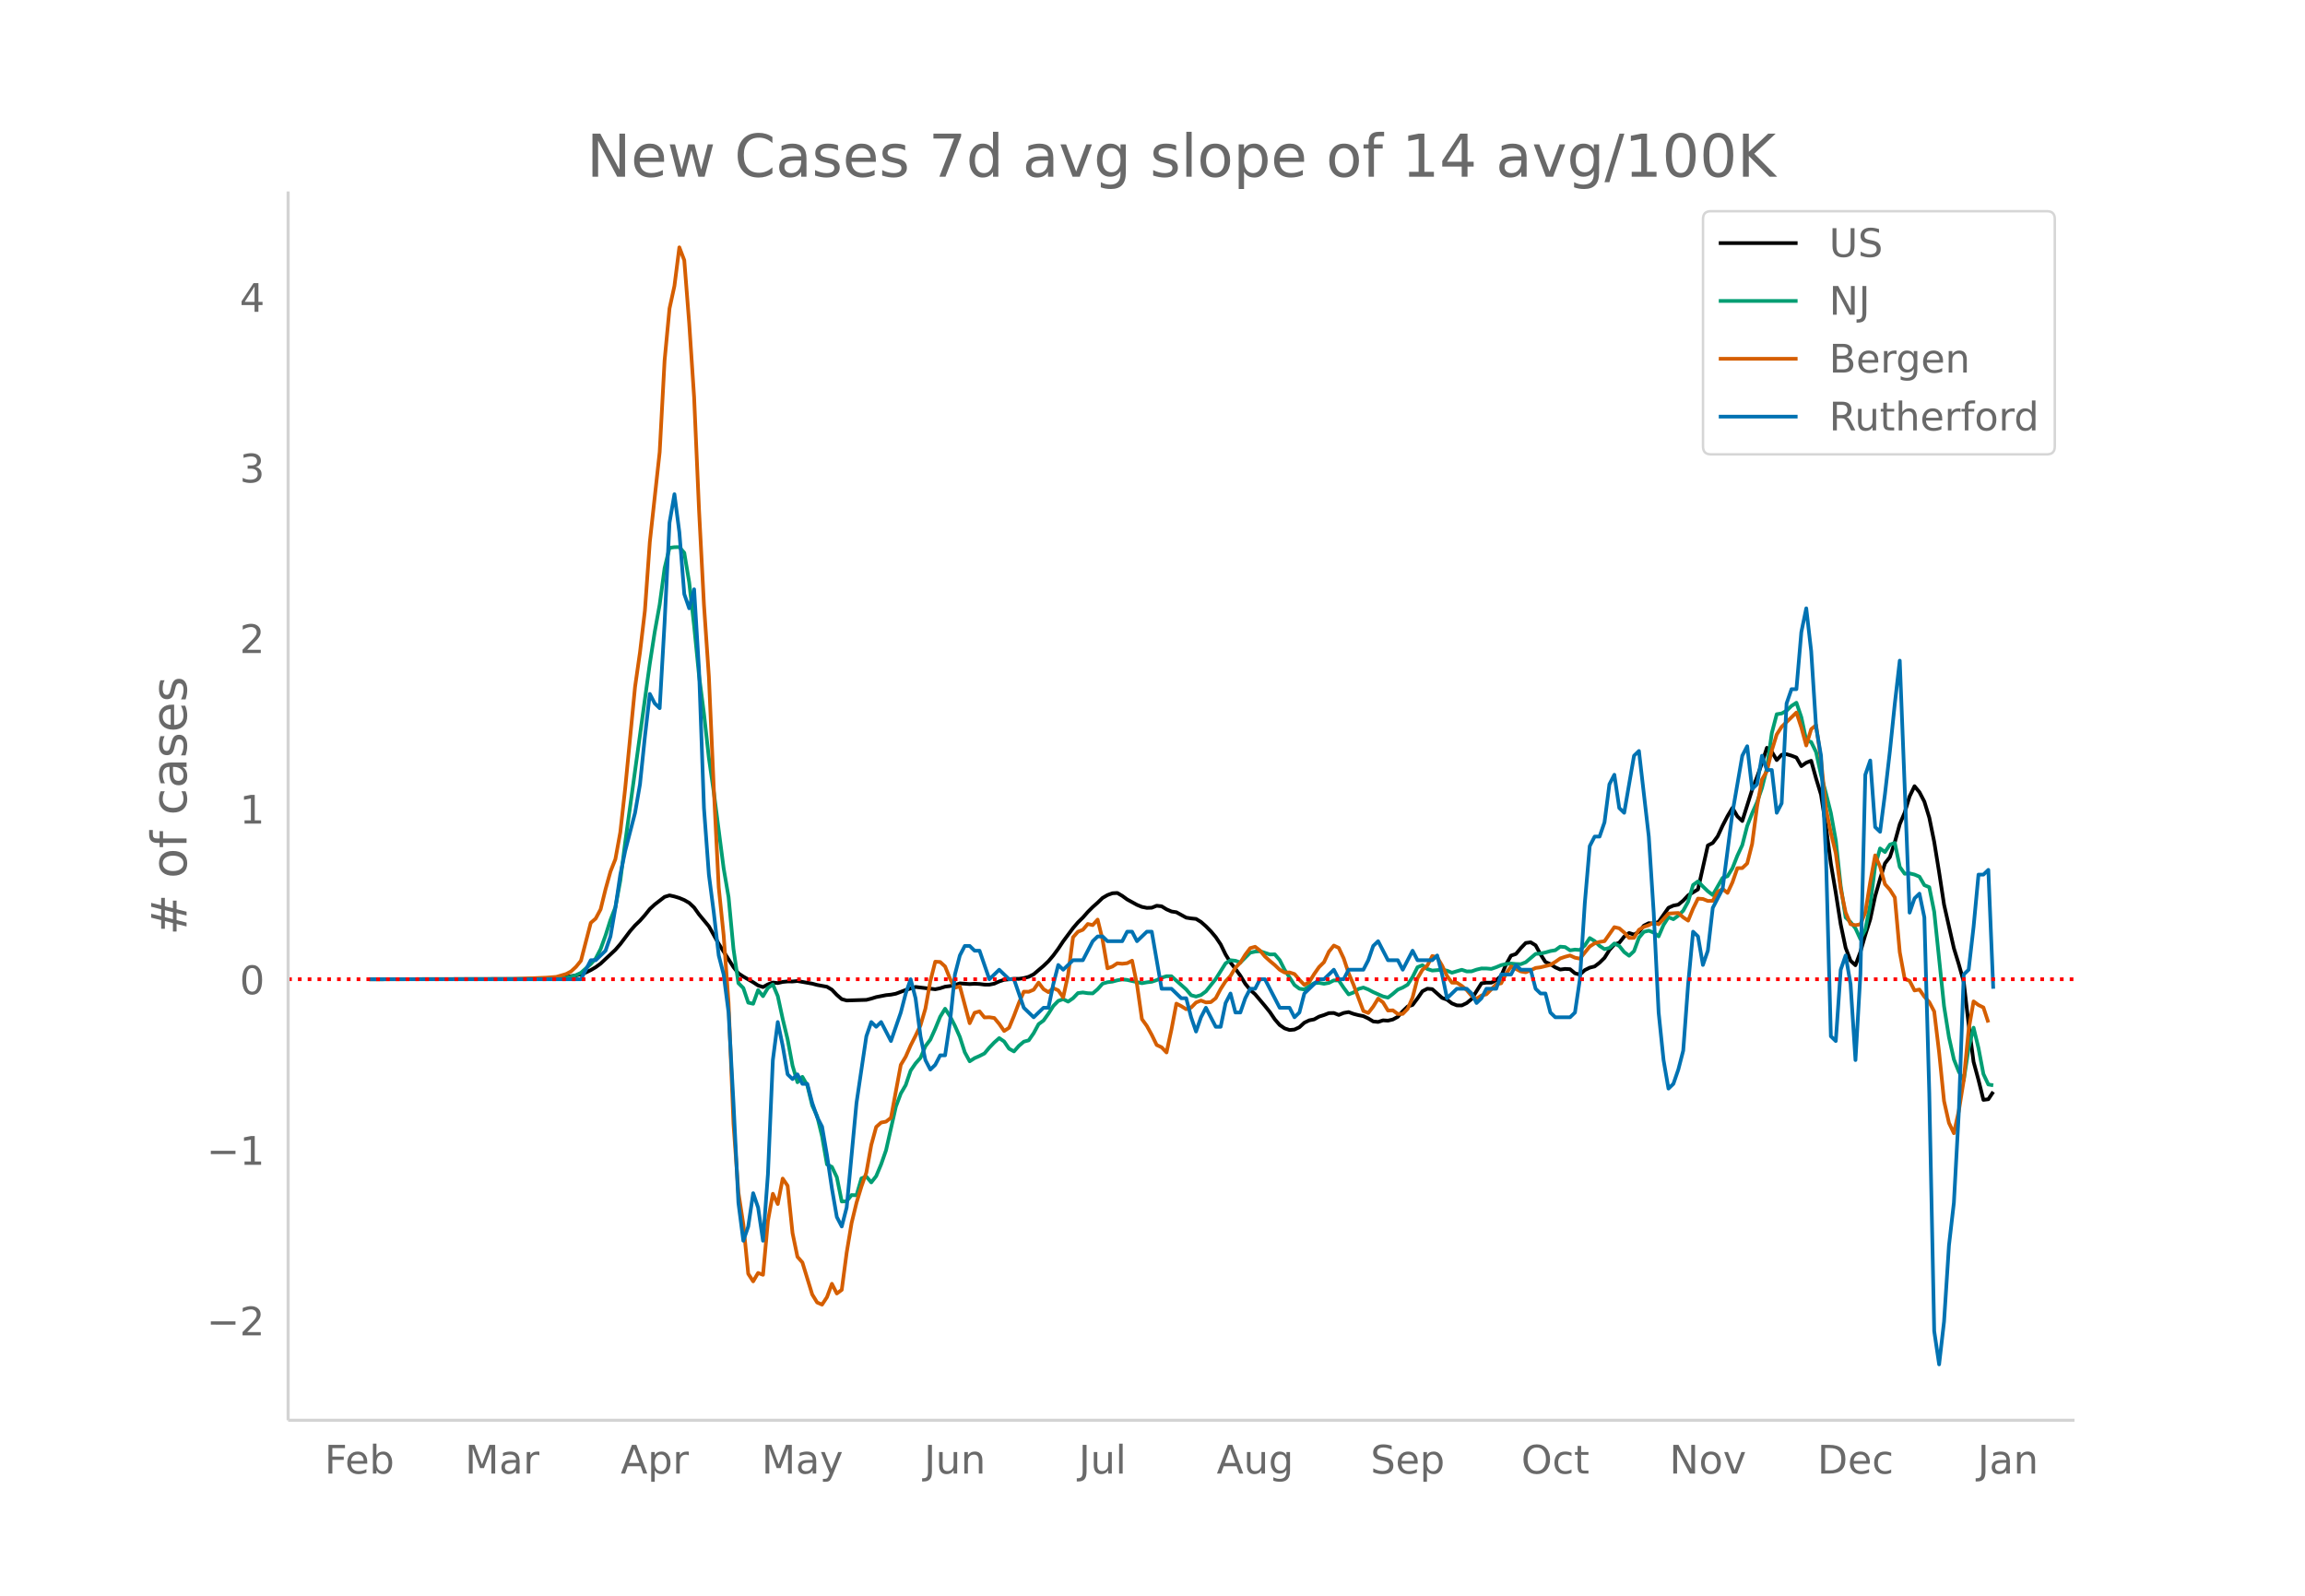 <svg height="864" viewBox="0 0 936 648" width="1248" xmlns="http://www.w3.org/2000/svg" xmlns:xlink="http://www.w3.org/1999/xlink"><defs><style>*{stroke-linecap:butt;stroke-linejoin:round}</style></defs><g id="figure_1"><path d="M0 648h936V0H0z" fill="#fff" id="patch_1"/><g id="axes_1"><path d="M117 576.72h725.4V77.76H117z" fill="none" id="patch_2"/><path clip-path="url(#p8189ab3be3)" d="M149.973 397.634l63.947-.105 7.993-.204 3.997-.242 3.997-.38 3.996-.606 1.999-.483 1.998-.72 1.998-.97 1.999-1.174 1.998-1.461 5.995-5.605 1.998-2.311 3.997-5.308 1.998-2.287 1.999-1.919 1.998-2.257 1.999-2.484 1.998-1.843 3.997-3.084 1.998-.612 1.998.447 1.999.613 1.998.838 1.998 1.142 1.999 1.89 1.998 2.808 3.997 4.824 3.996 7.121 5.995 9.443 1.999 2.54 1.998 1.313 3.997 2.302 1.998 1.302 1.998.651 1.999-1.095 1.998-.753 1.999.223 1.998-.457 1.998-.204 1.999.025 1.998-.194 5.995 1.066 1.998.534 3.997.736 1.998 1.19 1.999 2.102 1.998 1.735 1.998.539 7.994-.248 1.998-.504 1.998-.627 3.997-.787 1.999-.2 1.998-.384 3.997-1.51 3.996-1.228 7.994.934 1.998-.414 1.998-.639 1.999-.25 1.998-.424 1.998-.663 3.997.28 1.998-.125 1.999.095 1.998.252 1.998.014 1.999-.405 1.998-.903 1.999-.663 3.996-.407 1.999.021 1.998-.299 1.998-.54 1.999-1.01 3.996-3.4 1.999-1.909 1.998-2.347 1.998-2.713 1.999-3.01 3.996-5.371 1.999-2.333 1.998-1.957 1.998-2.27 1.999-1.997 1.998-1.77 1.998-1.928 1.999-1.166 1.998-.74 1.998-.114 1.999 1.175 1.998 1.455 3.997 2.198 1.998.827 1.999.401 1.998-.068 1.998-.802 1.999.224 1.998 1.234 1.998.871 1.999.303 3.996 2.2 1.999.314 1.998.2 1.998 1.218 1.999 1.756 1.998 2.03 1.998 2.357 1.999 2.979 1.998 4.104 1.998 3.273 1.999 2.569 1.998 2.753 1.999 3.291 1.998 2.482 1.998 1.777 3.997 4.746 1.998 2.476 1.999 2.958 1.998 2.311 1.998 1.37 1.999.656 1.998-.179 1.998-.946 1.999-1.829 1.998-.965 1.998-.398 1.999-1.116 1.998-.637 1.998-.781 1.999-.052 1.998.794 1.998-.813 1.999-.356 1.998.736 1.998.518 1.999.396 1.998.945 1.999 1.212 1.998.202 1.998-.65 1.999.125 1.998-.483 1.998-1.078 1.999-2.27 1.998-1.914 1.998-.635 1.999-2.65 1.998-2.912 1.998-1.033 1.999.186 3.996 3.548 1.999.713 1.998 1.525 1.998.802 1.999.022 1.998-.962 1.998-1.653 3.997-6.362 1.999-.277 1.998.014 1.998-1.018 1.999-1.722 1.998-4.673 1.998-3.57 1.999-.675 1.998-2.389 1.998-2.083 1.999-.267 1.998 1.224 1.998 3.662 1.999 3.114 1.998.849 1.998 1.32 1.999.895 1.998-.26 1.998.114 1.999 1.663 1.998.53 1.998-1.825 1.999-.988 1.998-.502 1.999-1.518 1.998-1.962 1.998-3.185 1.999-2.257 1.998-.677 1.998-2.502 1.999-1.467 1.998.632 1.998-1.085 1.999-2.535 1.998-1.014 1.998.208 1.999-.725 3.996-5.72 1.999-.896 1.998-.385 1.998-1.646 1.999-2.137 3.996-2.42 3.997-17.829 1.998-1.021 1.999-2.686 1.998-4.33 1.999-3.871 1.998-3.35 1.998 3.442 1.999 1.887 3.996-12.693 1.999-5.175 1.998-5.642 1.998-6.22 1.999 1.617 1.998 3.369 1.998-2.157 1.999-.227 1.998.583 1.998.774 1.999 3.48 1.998-1.387 1.998-.78 1.999 7.222 1.998 6.536 1.998 12.891 1.999 15.07 1.998 11.917 1.999 12.775 1.998 9.518 1.998 5.26 1.999 1.828 1.998-5.393 1.998-6.924 1.999-6.317 1.998-9.375 1.998-7.048 1.999-6.316 1.998-2.573 1.998-6.041 1.999-7.272 1.998-4.712 1.998-6.585 1.999-4.14 1.998 2.414 1.998 3.846 1.999 6.492 1.998 9.833 1.998 12.355 1.999 13.126 3.996 17.74 1.999 6.523 1.998 7.072 1.999 17.375 1.998 15.142 1.998 7.381 1.999 8.072 1.998-.256 1.998-3.014h0" fill="none" stroke="#000" stroke-linecap="round" stroke-width="1.5" id="line2d_1"/><path clip-path="url(#p8189ab3be3)" d="M149.973 397.634l69.942-.103 7.993-.275 1.999-.17 1.998-.482 1.998-.637 1.999-.939 3.996-3.561 1.999-2.236 1.998-3.864 1.998-5.5 1.999-6.298 1.998-5.157 1.998-10.791 1.999-15.658 9.992-72.53 1.998-12.864 1.998-11.062 1.999-14.806 1.998-8.248 1.998-.259 1.999-.036 1.998 2.312 1.998 11.973 1.999 17.703 1.998 20.186 1.998 15.458 1.999 18.017 1.998 13.871 3.997 30.93 1.998 11.662 1.998 21.117 1.999 13.835 1.998 1.993 1.998 5.925 1.999.458 1.998-5.539 1.998 2.455 1.999-3.346 1.998-1.417 1.999 4.727 1.998 9.275 1.998 8.285 1.999 10.695 1.998 6.729 1.998-2.196 1.999 3.422 1.998 8.22 1.998 4.302 1.999 8.228 1.998 11.392 1.998 1.019 1.999 4.162 1.998 9.884 1.998-.115 1.999-2.507 1.998.091 1.998-6.864 1.999-.74 1.998 2.372 1.998-2.543 1.999-4.787 1.998-5.717 3.997-17.715 1.998-5.32 1.999-3.43 1.998-5.897 1.998-2.905 1.999-2.264 1.998-4.703 1.998-2.678 1.999-4.437 1.998-4.878 1.998-3.243 1.999 3.056 1.998 3.892 1.998 4.5 1.999 6.223 1.998 3.673 1.998-1.285 1.999-.88 1.998-1.018 1.998-2.392 1.999-2.08 1.998-1.764 1.999 1.377 1.998 2.925 1.998 1.102 1.999-2.276 1.998-1.683 1.998-.545 1.999-2.893 1.998-3.673 1.998-1.464 1.999-2.793 1.998-3.14 1.998-2.049 1.999-.708 1.998 1.01 1.998-1.388 1.999-2.085 1.998-.251 1.998.302 1.999.08 1.998-1.703 1.998-2.252 1.999-.585 1.998-.247 1.998-.529 1.999-.382 1.998.223 5.995 1.34 1.999-.365 1.998-.231 1.998-.665 1.999-.986 1.998-.593 1.998.012 5.995 5.348 1.999 2.36 1.998.536 1.998-.613 1.999-1.48 3.996-5.045 3.997-6.35 1.998-1.266 1.999.223 1.998.716 3.997-3.995 1.998-.438 1.999-.179 3.996 1.333 1.999-.044 1.998 2.336 1.998 3.935 3.997 6.176 1.998 1.5 1.999.31 1.998-1.368 1.998-1.186 1.999-.127 1.998.37 1.998-.366 1.999-1.007 1.998.024 1.998 2.968 1.999 2.69 1.998-.764 1.998-1.448 1.999-.561 1.998.787 1.999 1.063 3.996 1.759 1.999.485 1.998-1.528 1.998-1.727 1.999-.84 1.998-1.173 1.998-3.108 1.999-3.971 1.998-.82 1.998 1.552 1.999.617 3.996-.334 1.999.394 1.998.811 3.997-1.185 1.998.672 1.998-.036 1.999-.7 1.998-.474 1.999.016 1.998.167 1.998-.684 1.999-.84 1.998-.47 1.998-.178 1.999.195 1.998.06 1.998-.8 3.997-3.375 1.998-.143 1.999-.437 1.998-.573 1.998-.335 1.999-1.448 1.998.171 1.998 1.329 1.999-.306 1.998.163 1.998-1.85 1.999-2.997 1.998 1.226 1.999 1.958 1.998 1.309 1.998-.478 1.999-1.81 1.998.998 1.998 2.483 1.999 1.489 1.998-1.867 1.998-5.439 1.999-2.38 1.998-.489 1.998.784 1.999 1.524 1.998-4.648 1.998-3.131 1.999.816 1.998-1.457 1.998-2.013 1.999-3.665 1.998-6.768 1.998-1.472 1.999 2.093 1.998 1.913 1.998 1.552 3.997-6.963 1.999-.68 1.998-3.24 1.998-5.093 1.999-4.305 1.998-7.783 1.998-5.12 1.999-4.53 1.998-5.753 1.998-7.966 1.999-14.356 1.998-7.64 1.998-.306 1.999-1.115 1.998-1.953 1.998-1.285 1.999 5.885 1.998 9.402 1.998.668 1.999 4.09 1.998 9.288 1.998 7.449 1.999 7.978 1.998 11.081 1.999 18.59 1.998 12.757 1.998 1.87 1.999 2.555 1.998 4.357 1.998-3.852 1.999-10.126 1.998-15.785 1.998-7.051 1.999 1.464 1.998-3.012 1.998-.684 1.999 9.733 1.998 2.78 1.998-.142 1.999.481 1.998.856 1.998 3.441 1.999.832 1.998 9.976 3.997 38.334 1.998 12.613 1.998 9.005 1.999 5.002 1.998 3.47 1.999-13.128 1.998-8.232 1.998 8.304 1.999 10.509 1.998 4.25 1.998.341h0" fill="none" stroke="#009e73" stroke-linecap="round" stroke-width="1.5" id="line2d_2"/><path clip-path="url(#p8189ab3be3)" d="M149.973 397.634l57.952-.038 13.988-.606 3.997-.304 3.997-1.175 1.998-1.061 1.998-1.858 1.999-2.464 3.996-15.393 1.999-1.744 1.998-3.753 1.998-8.151 1.999-7.166 1.998-5.042 1.998-10.919 1.999-17.932 3.996-41.135 1.999-13.99 1.998-16.946 1.999-27.904 3.996-36.433 1.999-37.23 1.998-21.117 1.998-9.137 1.999-15.696 1.998 5.232 1.998 25.477 1.999 30.14 1.998 45.836 1.998 38.443 1.999 29.155 1.998 45.494 1.998 40.112 1.999 19.41 1.998 27.487 1.998 49.059 1.999 27.94 1.998 12.891 1.998 20.132 1.999 3.07 1.998-3.412 1.998.759 1.999-21.876 1.998-11.032 1.999 4.17 1.998-10.35 1.998 2.92 1.999 19.22 1.998 9.63 1.998 2.275 3.997 13.004 1.998 3.26 1.999.873 1.998-3.033 1.998-5.422 1.999 3.943 1.998-1.479 1.998-15.089 1.999-12.056 1.998-8.227 1.998-6.596 1.999-5.65 1.998-11.221 1.998-7.317 1.999-1.782 1.998-.38 1.999-1.554 3.996-21.496 1.999-3.336 1.998-4.55 1.998-3.943 1.999-4.208 1.998-6.786 1.998-11.147 1.999-7.923 1.998.114 1.998 1.82 1.999 4.966 1.998 3.677 1.998-.568 3.997 14.975 1.998-4.246 1.999-.569 1.998 2.464 1.998-.075 1.999.303 1.998 2.388 1.999 2.882 1.998-1.29 1.998-4.852 1.999-5.27 1.998-4.55 1.998.039 1.999-.835 1.998-2.88 1.998 2.653 1.999 1.213 1.998-1.63 1.998.91 1.999 2.843 1.998-9.174 1.998-15.241 1.999-2.237 1.998-.796 1.998-2.35 1.999.454 1.998-2.237 1.998 8.114 1.999 11.677 1.998-.72 1.998-1.328 1.999.19 1.998-.228 1.999-1.023 1.998 9.705 1.998 14.028 1.999 2.767 1.998 3.64 1.998 4.095 1.999.947 1.998 2.086 1.998-9.289 1.999-10.54 1.998 1.024 1.998 1.251 1.999-.682 1.998-2.048 1.998-.796 1.999.759 1.998-.114 1.998-1.593 1.999-3.753 1.998-3.109 1.998-2.199 1.999-3.336 1.998-2.047 1.999-3.223 1.998-2.653 1.998-.57 1.999 1.555 1.998 2.389 1.998 1.82 1.999 1.668 1.998 1.895 1.998 1.138 1.999-.038 1.998.644 1.998 2.313 1.999 2.085 1.998-1.137 1.998-3.26 1.999-2.844 1.998-1.972 1.998-4.284 1.999-2.464 1.998.948 1.998 4.246 1.999 5.99 1.998 4.74 3.997 10.652 1.998.797 1.999-2.578 1.998-3.26 1.998 1.554 1.999 3.298 1.998-.076 1.998 1.479 1.999-.038 1.998-2.048 1.998-4.587 1.999-7.848 1.998-3.412 1.998-1.744 1.999-3.867 1.998.493 1.998 3.412 1.999 4.208 1.998 2.692 1.998.038 1.999 1.29 1.998 1.705 1.998 2.35 1.999 1.176 1.998-1.327 1.999-.493 3.996-4.056 1.999-.417 1.998-3.868 1.998-2.957 3.997 2.01 1.998.34 1.999-.795 1.998-.948 1.998-.265 3.997-.986 1.998-1.213 1.999-1.403 1.998-.683 1.998-.53 1.999.91 1.998.379 3.997-4.929 1.998-1.289 1.999-.569 1.998-.303 3.997-5.687 1.998.455 1.998 1.706 1.999 2.2 1.998-.039 1.998-3.26 1.999-1.175 1.998-.683 1.998-1.024 1.999.645 3.996-4.36 3.997-.227 1.998 1.781 1.999 1.327 1.998-4.89 1.998-4.057 1.999.152 1.998.796 1.998-.038 1.999-3.64 1.998-1.213 1.999 1.63 1.998-4.284 1.998-5.762 1.999-.038 1.998-1.896 1.998-7.886 1.999-15.202 1.998-10.995 1.998-3.374 1.999-8.417 1.998-6.483 1.998-3.108 3.997-3.868 1.998-1.933 1.999 6.066 1.998 7.317 1.998-6.635 1.999-1.592 1.998 14.103 1.998 19.715 1.999 9.895 1.998 8.265 1.999 14.482 1.998 9.554 1.998 4.777 1.999.417 1.998-.341 1.998-4.853 1.999-12.283 1.998-10.881 1.998 4.587 1.999 7.128 1.998 2.236 1.998 3.147 1.999 22.217 1.998 10.843 1.998.796 1.999 3.905 1.998-.38 1.998 2.882 1.999 2.237 1.998 3.791 1.998 16.606 1.999 19.79 1.998 8.871 1.998 4.17 1.999-9.06 1.998-12.398 1.999-20.586 1.998-11.487 1.998 1.478 1.999.986 1.998 6.104h0" fill="none" stroke="#d55e00" stroke-linecap="round" stroke-width="1.5" id="line2d_3"/><path clip-path="url(#p8189ab3be3)" d="M149.973 397.634h85.929l3.996-7.723h1.999l3.996-3.862 1.999-5.793 1.998-11.586 1.998-13.516 1.999-9.655 3.996-15.447 1.999-11.586 1.998-19.31 1.999-17.378 1.998 3.862 1.998 1.931 1.999-34.757 1.998-40.55 1.998-11.585 1.999 15.447 1.998 25.103 1.998 5.792 1.999-7.723 1.998 32.826 1.998 55.997 1.999 27.033 1.998 15.447 1.998 17.379 1.999 7.723 1.998 15.448 1.998 36.688 1.999 40.55 1.998 15.447 1.998-5.793 1.999-13.517 1.998 5.793 1.998 13.517 1.999-27.033 1.998-46.343 1.999-15.447 1.998 9.654 1.998 11.586 1.999 1.93 1.998-1.93 1.998 3.862h1.999l1.998 7.724 1.998 5.792 1.999 3.862 1.998 11.586 1.998 13.516 1.999 11.586 1.998 3.862 1.998-7.724 3.997-42.48 3.997-27.033 1.998-5.793 1.998 1.93 1.999-1.93 3.997 7.723 3.996-11.585 1.999-7.724 1.998-5.793 1.998 7.724 1.999 15.448 1.998 9.654 1.998 3.862 1.999-1.93 1.998-3.863h1.998l1.999-13.516 1.998-19.31 1.998-7.723 1.999-3.862h1.998l1.998 1.93h1.999l3.996 11.586 3.997-3.862 3.997 3.862h1.998l3.997 11.586 3.997 3.862 3.996-3.862h1.999l1.998-9.655 1.998-7.724 1.999 1.931 3.996-3.861h3.997l3.997-7.724 1.998-1.931h1.998l1.999 1.93h5.995l1.998-3.861h1.999l1.998 3.862 3.997-3.862h1.998l3.997 23.171h3.996l3.997 3.862h1.998l1.999 7.724 1.998 5.793 1.998-5.793 1.999-3.862 3.996 7.724h1.999l1.998-9.655 1.998-3.862 1.999 7.724h1.998l1.999-5.793 1.998-3.862h1.998l1.999-3.862h1.998l5.995 11.586h3.997l1.998 3.862 1.998-1.931 1.999-7.724 5.995-5.793h1.998l3.997-3.862 1.998 3.862h1.998l1.999-3.862h5.995l1.998-3.861 1.999-5.793 1.998-1.931 3.997 7.724h3.996l1.999 3.861 3.996-7.723 1.999 3.862h5.995l1.998-1.931 1.998 7.723 1.999 9.655 3.996-3.862h3.997l1.998 1.931 1.999 3.862 1.998-1.931 1.999-3.862h3.996l1.999-5.793h3.996l1.999-3.862 1.998 1.931h3.997l1.998 7.724 1.998 1.931h1.999l1.998 7.724 1.998 1.93h5.995l1.999-1.93 1.998-13.517 1.998-30.895 1.999-23.17 1.998-3.863h1.999l1.998-5.793 1.998-15.447 1.999-3.862 1.998 13.517 1.998 1.93 3.997-23.17 1.998-1.932 3.997 34.757 1.998 30.895 1.999 40.55 1.998 19.31 1.998 11.585 1.999-1.931 1.998-5.793 1.998-7.724 1.999-27.033 1.998-21.24 1.998 1.93 1.999 11.586 1.998-5.792 1.998-17.379 3.997-7.723 3.997-30.895 3.997-23.172 1.998-3.861 1.998 17.378 1.999-1.931 1.998-11.586 1.998 5.793h1.999l1.998 17.379 1.998-3.862 1.999-40.55 1.998-5.793h1.998l1.999-23.17 1.998-9.656 1.998 17.379 1.999 30.895 1.998 11.585 1.998 40.55 1.999 73.376 1.998 1.93 1.999-28.964 1.998-5.792 1.998 11.585 1.999 30.895 1.998-34.757 1.998-81.099 1.999-5.793 1.998 27.033 1.998 1.931 1.999-15.447 1.998-17.379 1.998-19.309 1.999-17.378 3.996 102.34 1.999-5.794 1.998-1.93 1.998 9.654 1.999 71.445 1.998 96.546 1.998 13.517 1.999-17.378 1.998-30.895 1.998-17.379 1.999-36.688 1.998-55.997 1.999-1.93 1.998-17.379 1.998-21.24h1.999l1.998-1.931 1.998 48.273h0" fill="none" stroke="#0072b2" stroke-linecap="round" stroke-width="1.5" id="line2d_4"/><path clip-path="url(#p8189ab3be3)" d="M117 397.634h725.4" fill="none" stroke="red" stroke-dasharray="1.5,2.475" stroke-width="1.5" id="line2d_5"/><path d="M117 576.72V77.76" fill="none" stroke="#d3d3d3" stroke-linecap="square" stroke-width="1.25" id="patch_3"/><path d="M117 576.72h725.4" fill="none" stroke="#d3d3d3" stroke-linecap="square" stroke-width="1.25" id="patch_4"/><g id="matplotlib.axis_1"><g id="xtick_1"><g transform="matrix(.16 0 0 -.16 131.814 598.378)" fill="#696969" id="text_1"><defs><path d="M9.813 72.906h41.89v-8.312H19.672V43.109h28.906v-8.297H19.672V0h-9.86z" id="DejaVuSans-70"/><path d="M56.203 29.594v-4.39H14.891q.593-9.282 5.593-14.142 5-4.859 13.938-4.859 5.172 0 10.031 1.266 4.86 1.265 9.656 3.812v-8.5Q49.266.734 44.187-.344 39.11-1.422 33.892-1.422q-13.094 0-20.735 7.61-7.64 7.625-7.64 20.625 0 13.421 7.25 21.296Q20.016 56 32.328 56q11.031 0 17.453-7.11 6.422-7.093 6.422-19.296zm-8.984 2.64q-.094 7.36-4.125 11.75-4.032 4.407-10.672 4.407-7.516 0-12.031-4.25-4.516-4.25-5.203-11.97z" id="DejaVuSans-101"/><path d="M48.688 27.297q0 9.906-4.079 15.547-4.078 5.64-11.203 5.64-7.14 0-11.218-5.64-4.079-5.64-4.079-15.547 0-9.906 4.078-15.547 4.079-5.64 11.22-5.64 7.124 0 11.202 5.64t4.078 15.547zM18.108 46.39q2.844 4.875 7.157 7.234Q29.594 56 35.594 56q9.968 0 16.187-7.906 6.235-7.907 6.235-20.797T51.78 6.484q-6.218-7.906-16.187-7.906-6 0-10.328 2.375-4.313 2.375-7.157 7.25V0H9.08v75.984h9.03z" id="DejaVuSans-98"/></defs><use xlink:href="#DejaVuSans-70"/><use x="52.02" xlink:href="#DejaVuSans-101"/><use x="113.543" xlink:href="#DejaVuSans-98"/></g></g><g id="xtick_2"><g transform="matrix(.16 0 0 -.16 188.834 598.378)" fill="#696969" id="text_2"><defs><path d="M9.813 72.906h14.703l18.593-49.61 18.703 49.61h14.704V0H66.89v64.016l-18.797-50h-9.907l-18.796 50V0H9.813z" id="DejaVuSans-77"/><path d="M34.281 27.484q-10.89 0-15.093-2.484-4.204-2.484-4.204-8.5 0-4.781 3.157-7.594 3.156-2.797 8.562-2.797 7.485 0 12 5.297 4.516 5.297 4.516 14.078v2zm17.922 3.72V0H43.22v8.297Q40.14 3.328 35.547.953q-4.594-2.375-11.234-2.375-8.391 0-13.36 4.719Q6 8.016 6 15.922q0 9.219 6.172 13.906 6.187 4.688 18.437 4.688h12.61v.89q0 6.203-4.078 9.594-4.078 3.39-11.453 3.39-4.688 0-9.141-1.124-4.438-1.125-8.531-3.375v8.312q4.921 1.906 9.562 2.844 4.64.953 9.031.953 11.875 0 17.735-6.156 5.86-6.14 5.86-18.64z" id="DejaVuSans-97"/><path d="M41.11 46.297q-1.516.875-3.297 1.281Q36.03 48 33.89 48q-7.625 0-11.703-4.953-4.079-4.953-4.079-14.234V0H9.08v54.688h9.03v-8.5q2.844 4.984 7.375 7.39Q30.031 56 36.531 56q.922 0 2.047-.125 1.125-.11 2.484-.36z" id="DejaVuSans-114"/></defs><use xlink:href="#DejaVuSans-77"/><use x="86.279" xlink:href="#DejaVuSans-97"/><use x="147.559" xlink:href="#DejaVuSans-114"/></g></g><g id="xtick_3"><g transform="matrix(.16 0 0 -.16 252.037 598.378)" fill="#696969" id="text_3"><defs><path d="M34.188 63.188L20.797 26.906h26.812zm-5.579 9.718h11.188L67.578 0h-10.25l-6.64 18.703h-32.86L11.188 0H.78z" id="DejaVuSans-65"/><path d="M18.11 8.203v-29H9.077v75.484h9.031v-8.296q2.844 4.875 7.157 7.234Q29.594 56 35.594 56q9.968 0 16.187-7.906 6.235-7.907 6.235-20.797T51.78 6.484q-6.218-7.906-16.187-7.906-6 0-10.328 2.375-4.313 2.375-7.157 7.25zm30.578 19.094q0 9.906-4.079 15.547-4.078 5.64-11.203 5.64-7.14 0-11.218-5.64-4.079-5.64-4.079-15.547 0-9.906 4.078-15.547 4.079-5.64 11.22-5.64 7.124 0 11.202 5.64t4.078 15.547z" id="DejaVuSans-112"/></defs><use xlink:href="#DejaVuSans-65"/><use x="68.408" xlink:href="#DejaVuSans-112"/><use x="131.885" xlink:href="#DejaVuSans-114"/></g></g><g id="xtick_4"><g transform="matrix(.16 0 0 -.16 309.287 598.378)" fill="#696969" id="text_4"><defs><path d="M32.172-5.078q-3.797-9.766-7.422-12.735-3.61-2.984-9.656-2.984H7.906v7.516h5.282q3.703 0 5.75 1.765Q21-9.766 23.483-3.219l1.61 4.094-22.11 53.813H12.5l17.094-42.766 17.093 42.766h9.516z" id="DejaVuSans-121"/></defs><use xlink:href="#DejaVuSans-77"/><use x="86.279" xlink:href="#DejaVuSans-97"/><use x="147.559" xlink:href="#DejaVuSans-121"/></g></g><g id="xtick_5"><g transform="matrix(.16 0 0 -.16 375.276 598.378)" fill="#696969" id="text_5"><defs><path d="M9.813 72.906h9.859V5.078q0-13.187-5-19.14-5-5.954-16.094-5.954h-3.75v8.297h3.078q6.531 0 9.219 3.672Q9.813-4.39 9.813 5.078z" id="DejaVuSans-74"/><path d="M8.5 21.578v33.11h8.984V21.922q0-7.766 3.016-11.656 3.031-3.875 9.094-3.875 7.265 0 11.484 4.64 4.234 4.64 4.234 12.656v31h8.985V0h-8.984v8.406Q42.047 3.422 37.718 1q-4.313-2.422-10.032-2.422-9.421 0-14.312 5.86Q8.5 10.296 8.5 21.578zM31.11 56z" id="DejaVuSans-117"/><path d="M54.89 33.016V0h-8.984v32.719q0 7.765-3.031 11.61-3.031 3.858-9.078 3.858-7.281 0-11.484-4.64-4.204-4.625-4.204-12.64V0H9.08v54.688h9.03v-8.5q3.235 4.937 7.594 7.374Q30.078 56 35.797 56q9.422 0 14.25-5.828 4.844-5.828 4.844-17.156z" id="DejaVuSans-110"/></defs><use xlink:href="#DejaVuSans-74"/><use x="29.492" xlink:href="#DejaVuSans-117"/><use x="92.871" xlink:href="#DejaVuSans-110"/></g></g><g id="xtick_6"><g transform="matrix(.16 0 0 -.16 438.074 598.378)" fill="#696969" id="text_6"><defs><path d="M9.422 75.984h8.984V0H9.422z" id="DejaVuSans-108"/></defs><use xlink:href="#DejaVuSans-74"/><use x="29.492" xlink:href="#DejaVuSans-117"/><use x="92.871" xlink:href="#DejaVuSans-108"/></g></g><g id="xtick_7"><g transform="matrix(.16 0 0 -.16 494.054 598.378)" fill="#696969" id="text_7"><defs><path d="M45.406 27.984q0 9.766-4.031 15.125-4.016 5.375-11.297 5.375-7.219 0-11.25-5.375-4.031-5.359-4.031-15.125 0-9.718 4.031-15.093t11.25-5.375q7.281 0 11.297 5.375 4.031 5.375 4.031 15.093zm8.985-21.203q0-13.953-6.203-20.765Q42-20.797 29.203-20.797q-4.734 0-8.937.703-4.203.703-8.157 2.172v8.735q3.954-2.141 7.813-3.157 3.86-1.031 7.86-1.031 8.843 0 13.234 4.61 4.39 4.609 4.39 13.937v4.453q-2.781-4.844-7.125-7.234Q33.938 0 27.875 0 17.828 0 11.672 7.656q-6.156 7.672-6.156 20.328 0 12.688 6.156 20.344Q17.828 56 27.875 56q6.063 0 10.406-2.39 4.344-2.391 7.125-7.22v8.297h8.985z" id="DejaVuSans-103"/></defs><use xlink:href="#DejaVuSans-65"/><use x="68.408" xlink:href="#DejaVuSans-117"/><use x="131.787" xlink:href="#DejaVuSans-103"/></g></g><g id="xtick_8"><g transform="matrix(.16 0 0 -.16 556.544 598.378)" fill="#696969" id="text_8"><defs><path d="M53.516 70.516V60.89q-5.61 2.687-10.594 4-4.984 1.328-9.625 1.328-8.047 0-12.422-3.125t-4.375-8.89q0-4.845 2.906-7.313 2.907-2.453 11.016-3.97l5.953-1.218q11.031-2.11 16.281-7.406 5.25-5.297 5.25-14.172 0-10.61-7.11-16.078-7.093-5.469-20.812-5.469-5.172 0-11.015 1.172Q13.14.922 6.89 3.219v10.156q6-3.36 11.765-5.078 5.766-1.703 11.328-1.703 8.438 0 13.032 3.312 4.593 3.328 4.593 9.485 0 5.359-3.297 8.39-3.296 3.032-10.812 4.547L27.484 33.5q-11.03 2.188-15.968 6.875-4.922 4.688-4.922 13.047 0 9.672 6.812 15.234 6.813 5.563 18.766 5.563 5.14 0 10.453-.938 5.328-.922 10.89-2.765z" id="DejaVuSans-83"/></defs><use xlink:href="#DejaVuSans-83"/><use x="63.477" xlink:href="#DejaVuSans-101"/><use x="125" xlink:href="#DejaVuSans-112"/></g></g><g id="xtick_9"><g transform="matrix(.16 0 0 -.16 617.742 598.378)" fill="#696969" id="text_9"><defs><path d="M39.406 66.219q-10.75 0-17.078-8.016-6.312-8-6.312-21.828 0-13.766 6.312-21.781 6.328-8 17.078-8 10.735 0 17.016 8 6.281 8.015 6.281 21.781 0 13.828-6.281 21.828-6.281 8.016-17.016 8.016zm0 8q15.328 0 24.5-10.281 9.188-10.282 9.188-27.563 0-17.234-9.188-27.516-9.172-10.28-24.5-10.28-15.375 0-24.593 10.25-9.204 10.265-9.204 27.546t9.204 27.563q9.218 10.28 24.593 10.28z" id="DejaVuSans-79"/><path d="M48.781 52.594v-8.407q-3.812 2.11-7.64 3.157-3.828 1.047-7.735 1.047-8.75 0-13.593-5.547-4.829-5.532-4.829-15.547 0-10.016 4.829-15.563 4.843-5.53 13.593-5.53 3.907 0 7.735 1.046 3.828 1.047 7.64 3.156V2.094Q45.016.344 40.984-.531q-4.015-.89-8.562-.89-12.36 0-19.64 7.765-7.266 7.765-7.266 20.953 0 13.375 7.343 21.031Q20.22 56 33.016 56q4.14 0 8.093-.86 3.953-.843 7.672-2.546z" id="DejaVuSans-99"/><path d="M18.313 70.219V54.688h18.5v-6.985h-18.5V18.016q0-6.688 1.828-8.594 1.828-1.906 7.453-1.906h9.218V0h-9.218q-10.407 0-14.36 3.875-3.953 3.89-3.953 14.14v29.688H2.687v6.984h6.594V70.22z" id="DejaVuSans-116"/></defs><use xlink:href="#DejaVuSans-79"/><use x="78.711" xlink:href="#DejaVuSans-99"/><use x="133.691" xlink:href="#DejaVuSans-116"/></g></g><g id="xtick_10"><g transform="matrix(.16 0 0 -.16 677.908 598.378)" fill="#696969" id="text_10"><defs><path d="M9.813 72.906h13.28l32.329-60.984v60.984h9.562V0h-13.28L19.39 60.984V0H9.813z" id="DejaVuSans-78"/><path d="M30.61 48.39q-7.22 0-11.422-5.64-4.204-5.64-4.204-15.453 0-9.813 4.172-15.453 4.188-5.64 11.453-5.64 7.188 0 11.375 5.655 4.203 5.672 4.203 15.438 0 9.719-4.203 15.406-4.187 5.688-11.375 5.688zm0 7.61q11.718 0 18.406-7.625 6.703-7.61 6.703-21.078 0-13.422-6.703-21.078-6.688-7.64-18.407-7.64-11.765 0-18.437 7.64-6.656 7.656-6.656 21.078 0 13.469 6.656 21.078Q18.844 56 30.609 56z" id="DejaVuSans-111"/><path d="M2.984 54.688H12.5L29.594 8.797l17.093 45.89h9.516L35.687 0H23.485z" id="DejaVuSans-118"/></defs><use xlink:href="#DejaVuSans-78"/><use x="74.805" xlink:href="#DejaVuSans-111"/><use x="135.986" xlink:href="#DejaVuSans-118"/></g></g><g id="xtick_11"><g transform="matrix(.16 0 0 -.16 737.992 598.378)" fill="#696969" id="text_11"><defs><path d="M19.672 64.797V8.109h11.922q15.093 0 22.093 6.829 7 6.843 7 21.593 0 14.64-7 21.453-7 6.813-22.093 6.813zm-9.86 8.11h20.266q21.188 0 31.094-8.813 9.922-8.813 9.922-27.563 0-18.86-9.969-27.703Q51.172 0 30.078 0H9.813z" id="DejaVuSans-68"/></defs><use xlink:href="#DejaVuSans-68"/><use x="77.002" xlink:href="#DejaVuSans-101"/><use x="138.525" xlink:href="#DejaVuSans-99"/></g></g><g id="xtick_12"><g transform="matrix(.16 0 0 -.16 803.09 598.378)" fill="#696969" id="text_12"><use xlink:href="#DejaVuSans-74"/><use x="29.492" xlink:href="#DejaVuSans-97"/><use x="90.771" xlink:href="#DejaVuSans-110"/></g></g></g><g id="matplotlib.axis_2"><g id="ytick_1"><g transform="matrix(.16 0 0 -.16 83.912 542.253)" fill="#696969" id="text_13"><defs><path d="M10.594 35.5h62.593v-8.297H10.594z" id="DejaVuSans-8722"/><path d="M19.188 8.297h34.421V0H7.33v8.297q5.609 5.812 15.296 15.594 9.703 9.797 12.188 12.64 4.734 5.313 6.609 9 1.89 3.688 1.89 7.25 0 5.813-4.078 9.469-4.078 3.672-10.625 3.672-4.64 0-9.797-1.61-5.14-1.609-11-4.89v9.969Q13.767 71.78 18.938 73q5.188 1.219 9.485 1.219 11.328 0 18.062-5.672 6.735-5.656 6.735-15.125 0-4.5-1.688-8.531-1.672-4.016-6.125-9.485-1.218-1.422-7.765-8.187-6.532-6.766-18.453-18.922z" id="DejaVuSans-50"/></defs><use xlink:href="#DejaVuSans-8722"/><use x="83.789" xlink:href="#DejaVuSans-50"/></g></g><g id="ytick_2"><g transform="matrix(.16 0 0 -.16 83.912 472.983)" fill="#696969" id="text_14"><defs><path d="M12.406 8.297h16.11v55.625l-17.532-3.516v8.985l17.438 3.515h9.86V8.296H54.39V0H12.406z" id="DejaVuSans-49"/></defs><use xlink:href="#DejaVuSans-8722"/><use x="83.789" xlink:href="#DejaVuSans-49"/></g></g><g id="ytick_3"><g transform="matrix(.16 0 0 -.16 97.32 403.713)" fill="#696969" id="text_15"><defs><path d="M31.781 66.406q-7.61 0-11.453-7.5Q16.5 51.422 16.5 36.375q0-14.984 3.828-22.484 3.844-7.5 11.453-7.5 7.672 0 11.5 7.5 3.844 7.5 3.844 22.484 0 15.047-3.844 22.531-3.828 7.5-11.5 7.5zm0 7.813q12.266 0 18.735-9.703 6.468-9.688 6.468-28.141 0-18.406-6.468-28.11-6.47-9.687-18.735-9.687-12.25 0-18.718 9.688-6.47 9.703-6.47 28.109 0 18.453 6.47 28.14Q19.53 74.22 31.78 74.22z" id="DejaVuSans-48"/></defs><use xlink:href="#DejaVuSans-48"/></g></g><g id="ytick_4"><use xlink:href="#DejaVuSans-49" transform="matrix(.16 0 0 -.16 97.32 334.443)" fill="#696969" id="text_16"/></g><g id="ytick_5"><use xlink:href="#DejaVuSans-50" transform="matrix(.16 0 0 -.16 97.32 265.173)" fill="#696969" id="text_17"/></g><g id="ytick_6"><g transform="matrix(.16 0 0 -.16 97.32 195.903)" fill="#696969" id="text_18"><defs><path d="M40.578 39.313Q47.656 37.797 51.625 33q3.984-4.781 3.984-11.813 0-10.78-7.422-16.703-7.421-5.906-21.093-5.906-4.578 0-9.438.906-4.86.907-10.031 2.72v9.515q4.094-2.39 8.969-3.61 4.89-1.218 10.218-1.218 9.266 0 14.125 3.656 4.86 3.656 4.86 10.64 0 6.454-4.516 10.079-4.515 3.64-12.562 3.64h-8.5v8.11h8.89q7.266 0 11.125 2.906 3.86 2.906 3.86 8.375 0 5.61-3.985 8.61-3.968 3.015-11.39 3.015-4.063 0-8.703-.89-4.641-.876-10.203-2.72v8.782q5.624 1.562 10.53 2.344 4.907.78 9.25.78 11.235 0 17.766-5.109 6.547-5.093 6.547-13.78 0-6.063-3.468-10.235-3.47-4.172-9.86-5.782z" id="DejaVuSans-51"/></defs><use xlink:href="#DejaVuSans-51"/></g></g><g id="ytick_7"><g transform="matrix(.16 0 0 -.16 97.32 126.633)" fill="#696969" id="text_19"><defs><path d="M37.797 64.313L12.89 25.39h24.906zm-2.594 8.593H47.61V25.391h10.407v-8.203H47.609V0h-9.812v17.188H4.89v9.515z" id="DejaVuSans-52"/></defs><use xlink:href="#DejaVuSans-52"/></g></g><g transform="matrix(0 -.2 -.2 0 75.753 379.813)" fill="#696969" id="text_20"><defs><path d="M51.125 44H36.922l-4.11-16.313h14.313zm-7.328 27.781l-5.078-20.265h14.265L58.11 71.78h7.813L60.89 51.516h15.234V44h-17.14l-4-16.313h15.53V20.22H53.079L48 0h-7.813l5.032 20.219H30.906L25.875 0h-7.86l5.079 20.219H7.719v7.468h17.187L29 44H13.281v7.516h17.625l4.985 20.265z" id="DejaVuSans-35"/><path d="M37.11 75.984V68.5h-8.594q-4.828 0-6.72-1.953-1.874-1.953-1.874-7.031v-4.828h14.797v-6.985H19.922V0H10.89v47.703H2.297v6.984h8.594V58.5q0 9.125 4.25 13.297 4.25 4.187 13.468 4.187z" id="DejaVuSans-102"/><path d="M44.281 53.078v-8.5q-3.797 1.953-7.906 2.922-4.094.984-8.5.984-6.688 0-10.031-2.047-3.344-2.046-3.344-6.156 0-3.125 2.39-4.906 2.391-1.781 9.626-3.39l3.078-.688q9.562-2.047 13.593-5.781 4.032-3.735 4.032-10.422 0-7.625-6.032-12.078-6.03-4.438-16.578-4.438-4.39 0-9.156.86Q10.688.296 5.422 2v9.281q4.984-2.594 9.812-3.89 4.829-1.282 9.579-1.282 6.343 0 9.75 2.172 3.421 2.172 3.421 6.125 0 3.656-2.468 5.61-2.453 1.953-10.813 3.765l-3.125.735q-8.344 1.75-12.062 5.39-3.704 3.64-3.704 9.985 0 7.718 5.47 11.906Q16.75 56 26.811 56q4.97 0 9.36-.734 4.406-.72 8.11-2.188z" id="DejaVuSans-115"/></defs><use xlink:href="#DejaVuSans-35"/><use x="83.789" xlink:href="#DejaVuSans-32"/><use x="115.576" xlink:href="#DejaVuSans-111"/><use x="176.758" xlink:href="#DejaVuSans-102"/><use x="211.963" xlink:href="#DejaVuSans-32"/><use x="243.75" xlink:href="#DejaVuSans-99"/><use x="298.73" xlink:href="#DejaVuSans-97"/><use x="360.01" xlink:href="#DejaVuSans-115"/><use x="412.109" xlink:href="#DejaVuSans-101"/><use x="473.633" xlink:href="#DejaVuSans-115"/></g></g><g transform="matrix(.24 0 0 -.24 238.224 71.76)" fill="#696969" id="text_21"><defs><path d="M4.203 54.688h8.985l11.234-42.672 11.172 42.672h10.593l11.235-42.672 11.187 42.672h8.985L63.28 0H52.688L40.922 44.828 29.109 0H18.5z" id="DejaVuSans-119"/><path d="M64.406 67.281v-10.39q-4.984 4.64-10.625 6.922-5.64 2.296-11.984 2.296-12.5 0-19.14-7.64-6.641-7.64-6.641-22.094 0-14.406 6.64-22.047 6.64-7.64 19.14-7.64 6.345 0 11.985 2.296 5.64 2.297 10.625 6.938V5.609Q59.234 2.094 53.437.33q-5.78-1.75-12.218-1.75-16.563 0-26.094 10.124-9.516 10.14-9.516 27.672 0 17.578 9.516 27.703 9.531 10.14 26.094 10.14 6.531 0 12.312-1.734 5.797-1.734 10.875-5.203z" id="DejaVuSans-67"/><path d="M8.203 72.906h46.875v-4.203L28.61 0H18.312L43.22 64.594H8.203z" id="DejaVuSans-55"/><path d="M45.406 46.39v29.594h8.985V0h-8.985v8.203Q42.578 3.328 38.25.953q-4.313-2.375-10.375-2.375-9.906 0-16.14 7.906-6.22 7.922-6.22 20.813 0 12.89 6.22 20.797Q17.968 56 27.874 56q6.063 0 10.375-2.375 4.328-2.36 7.156-7.234zm-30.61-19.093q0-9.906 4.079-15.547 4.078-5.64 11.203-5.64 7.125 0 11.219 5.64 4.11 5.64 4.11 15.547 0 9.906-4.11 15.547-4.094 5.64-11.219 5.64-7.125 0-11.203-5.64-4.078-5.64-4.078-15.547z" id="DejaVuSans-100"/><path d="M25.39 72.906h8.297L8.297-9.28H0z" id="DejaVuSans-47"/><path d="M9.813 72.906h9.859V42.094L52.39 72.906h12.703L28.906 38.922 67.672 0H54.688L19.672 35.11V0h-9.86z" id="DejaVuSans-75"/></defs><use xlink:href="#DejaVuSans-78"/><use x="74.805" xlink:href="#DejaVuSans-101"/><use x="136.328" xlink:href="#DejaVuSans-119"/><use x="218.115" xlink:href="#DejaVuSans-32"/><use x="249.902" xlink:href="#DejaVuSans-67"/><use x="319.727" xlink:href="#DejaVuSans-97"/><use x="381.006" xlink:href="#DejaVuSans-115"/><use x="433.105" xlink:href="#DejaVuSans-101"/><use x="494.629" xlink:href="#DejaVuSans-115"/><use x="546.729" xlink:href="#DejaVuSans-32"/><use x="578.516" xlink:href="#DejaVuSans-55"/><use x="642.139" xlink:href="#DejaVuSans-100"/><use x="705.615" xlink:href="#DejaVuSans-32"/><use x="737.402" xlink:href="#DejaVuSans-97"/><use x="798.682" xlink:href="#DejaVuSans-118"/><use x="857.861" xlink:href="#DejaVuSans-103"/><use x="921.338" xlink:href="#DejaVuSans-32"/><use x="953.125" xlink:href="#DejaVuSans-115"/><use x="1005.225" xlink:href="#DejaVuSans-108"/><use x="1033.008" xlink:href="#DejaVuSans-111"/><use x="1094.189" xlink:href="#DejaVuSans-112"/><use x="1157.666" xlink:href="#DejaVuSans-101"/><use x="1219.189" xlink:href="#DejaVuSans-32"/><use x="1250.977" xlink:href="#DejaVuSans-111"/><use x="1312.158" xlink:href="#DejaVuSans-102"/><use x="1347.363" xlink:href="#DejaVuSans-32"/><use x="1379.15" xlink:href="#DejaVuSans-49"/><use x="1442.773" xlink:href="#DejaVuSans-52"/><use x="1506.396" xlink:href="#DejaVuSans-32"/><use x="1538.184" xlink:href="#DejaVuSans-97"/><use x="1599.463" xlink:href="#DejaVuSans-118"/><use x="1658.643" xlink:href="#DejaVuSans-103"/><use x="1722.119" xlink:href="#DejaVuSans-47"/><use x="1755.811" xlink:href="#DejaVuSans-49"/><use x="1819.434" xlink:href="#DejaVuSans-48"/><use x="1883.057" xlink:href="#DejaVuSans-48"/><use x="1946.68" xlink:href="#DejaVuSans-75"/></g><g id="legend_1"><path d="M694.75 184.5H831.2q3.2 0 3.2-3.2V88.96q0-3.2-3.2-3.2H694.75q-3.2 0-3.2 3.2v92.34q0 3.2 3.2 3.2z" fill="none" opacity=".8" stroke="#ccc" id="patch_5"/><path d="M697.95 98.718h32" fill="none" stroke="#000" stroke-linecap="round" stroke-width="1.5" id="line2d_6"/><g transform="matrix(.16 0 0 -.16 742.75 104.317)" fill="#696969" id="text_22"><defs><path d="M8.688 72.906h9.921V28.61q0-11.718 4.235-16.875 4.25-5.14 13.781-5.14 9.469 0 13.719 5.14 4.25 5.157 4.25 16.875v44.297H64.5V27.391q0-14.25-7.063-21.532-7.046-7.28-20.812-7.28-13.828 0-20.89 7.28-7.047 7.282-7.047 21.532z" id="DejaVuSans-85"/></defs><use xlink:href="#DejaVuSans-85"/><use x="73.193" xlink:href="#DejaVuSans-83"/></g><path d="M697.95 122.203h32" fill="none" stroke="#009e73" stroke-linecap="round" stroke-width="1.5" id="line2d_8"/><g transform="matrix(.16 0 0 -.16 742.75 127.802)" fill="#696969" id="text_23"><use xlink:href="#DejaVuSans-78"/><use x="74.805" xlink:href="#DejaVuSans-74"/></g><path d="M697.95 145.688h32" fill="none" stroke="#d55e00" stroke-linecap="round" stroke-width="1.5" id="line2d_10"/><g transform="matrix(.16 0 0 -.16 742.75 151.287)" fill="#696969" id="text_24"><defs><path d="M19.672 34.813V8.108H35.5q7.953 0 11.781 3.297 3.844 3.297 3.844 10.078 0 6.844-3.844 10.078-3.828 3.25-11.781 3.25zm0 29.984V42.828h14.61q7.218 0 10.75 2.703 3.546 2.719 3.546 8.282 0 5.515-3.547 8.25-3.531 2.734-10.75 2.734zm-9.86 8.11h25.204q11.28 0 17.375-4.688Q58.5 63.53 58.5 54.89q0-6.703-3.125-10.657-3.125-3.953-9.188-4.922 7.282-1.562 11.313-6.53 4.031-4.954 4.031-12.376 0-9.765-6.64-15.093Q48.25 0 35.984 0H9.812z" id="DejaVuSans-66"/></defs><use xlink:href="#DejaVuSans-66"/><use x="68.604" xlink:href="#DejaVuSans-101"/><use x="130.127" xlink:href="#DejaVuSans-114"/><use x="169.49" xlink:href="#DejaVuSans-103"/><use x="232.967" xlink:href="#DejaVuSans-101"/><use x="294.49" xlink:href="#DejaVuSans-110"/></g><path d="M697.95 169.173h32" fill="none" stroke="#0072b2" stroke-linecap="round" stroke-width="1.5" id="line2d_12"/><g transform="matrix(.16 0 0 -.16 742.75 174.773)" fill="#696969" id="text_25"><defs><path d="M44.39 34.188q3.172-1.079 6.172-4.594 3-3.516 6.032-9.672L66.609 0H56l-9.313 18.703q-3.624 7.328-7.015 9.719-3.39 2.39-9.25 2.39h-10.75V0h-9.86v72.906h22.266q12.5 0 18.656-5.234 6.157-5.219 6.157-15.766 0-6.89-3.203-11.437-3.204-4.532-9.297-6.282zM19.673 64.797V38.922h12.406q7.125 0 10.766 3.297 3.64 3.297 3.64 9.687 0 6.39-3.64 9.64-3.64 3.25-10.766 3.25z" id="DejaVuSans-82"/><path d="M54.89 33.016V0h-8.984v32.719q0 7.765-3.031 11.61-3.031 3.858-9.078 3.858-7.281 0-11.484-4.64-4.204-4.625-4.204-12.64V0H9.08v75.984h9.03V46.188q3.235 4.937 7.594 7.374Q30.078 56 35.797 56q9.422 0 14.25-5.828 4.844-5.828 4.844-17.156z" id="DejaVuSans-104"/></defs><use xlink:href="#DejaVuSans-82"/><use x="64.982" xlink:href="#DejaVuSans-117"/><use x="128.361" xlink:href="#DejaVuSans-116"/><use x="167.57" xlink:href="#DejaVuSans-104"/><use x="230.949" xlink:href="#DejaVuSans-101"/><use x="292.473" xlink:href="#DejaVuSans-114"/><use x="333.586" xlink:href="#DejaVuSans-102"/><use x="368.791" xlink:href="#DejaVuSans-111"/><use x="429.973" xlink:href="#DejaVuSans-114"/><use x="469.336" xlink:href="#DejaVuSans-100"/></g></g></g></g><defs><clipPath id="p8189ab3be3"><path d="M117 77.76h725.4v498.96H117z"/></clipPath></defs></svg>
